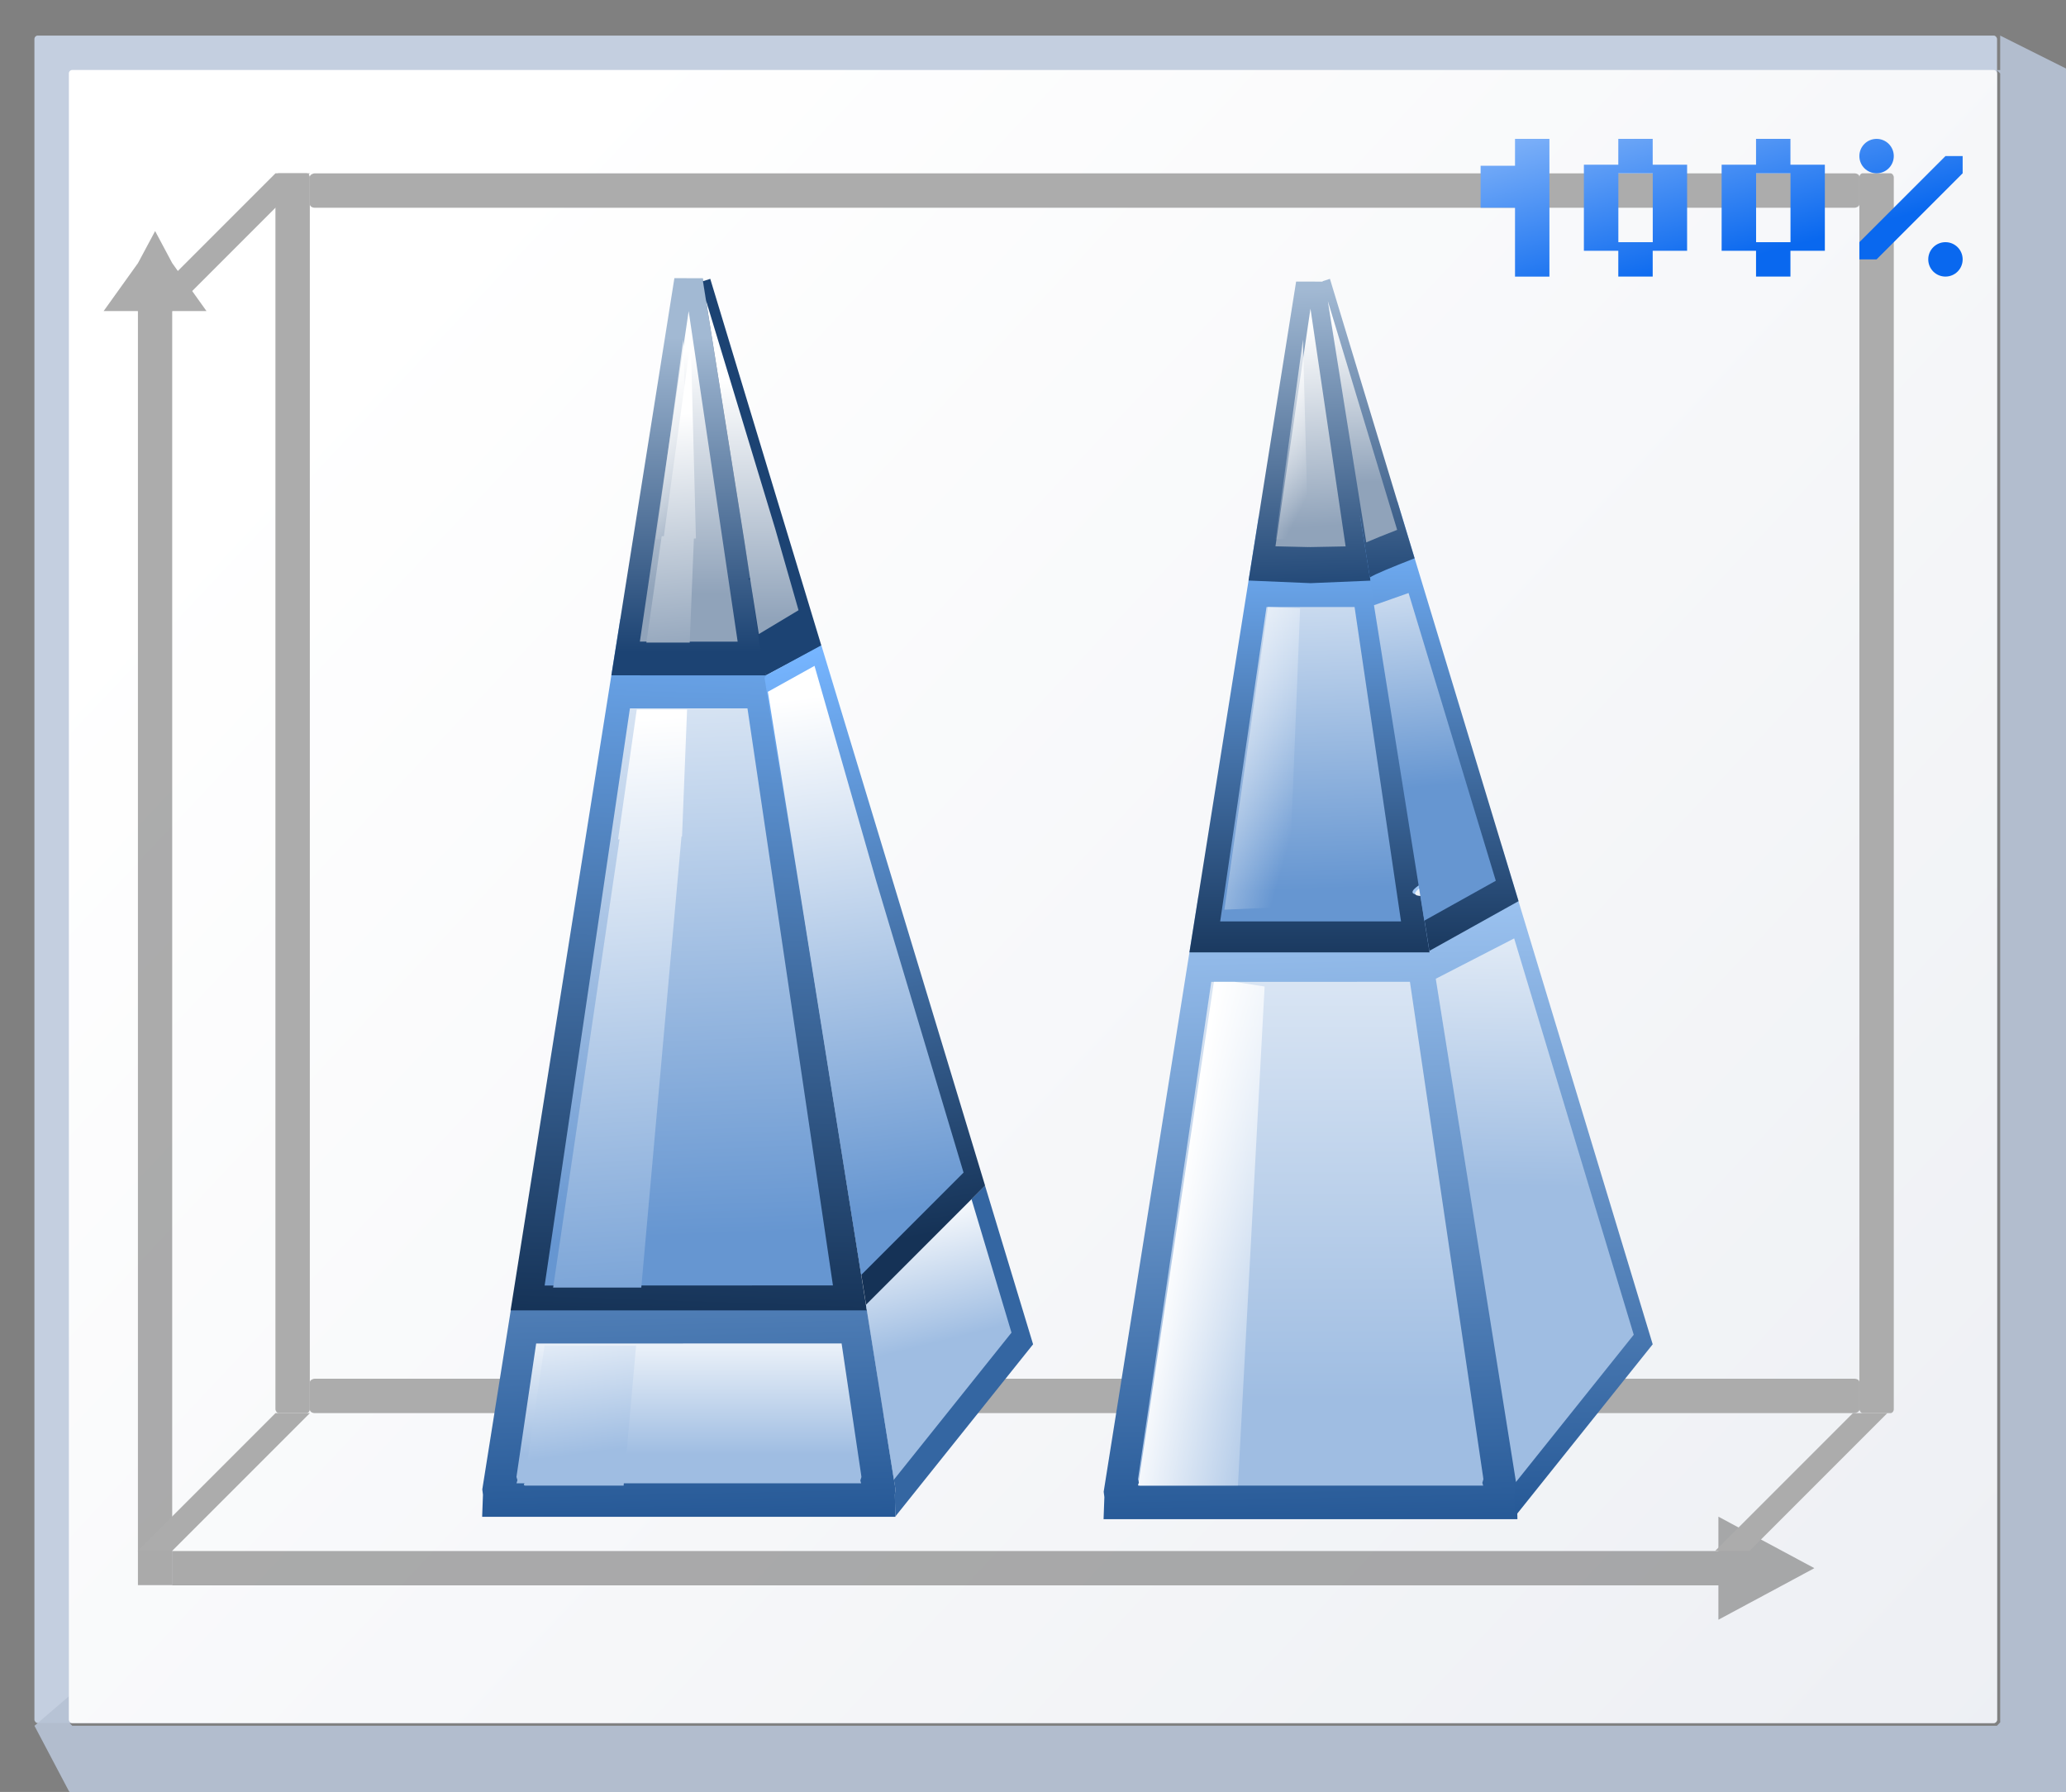 <svg height="111" viewBox="0 0 33.867 29.369" width="128" xmlns="http://www.w3.org/2000/svg" xmlns:xlink="http://www.w3.org/1999/xlink"><rect x="0" y="0" width="33.867" height="29.369" fill="#808080" stroke="none"/><linearGradient id="a" gradientUnits="userSpaceOnUse" x1="3.998" x2="47.999" y1="60" y2="60"><stop offset="0" stop-color="#1c4373"/><stop offset="1" stop-color="#a2b9d3"/></linearGradient><linearGradient id="b"><stop offset="0" stop-color="#90a3ba"/><stop offset="1" stop-color="#fff"/></linearGradient><linearGradient id="c"><stop offset="0" stop-color="#6696d1"/><stop offset="1" stop-color="#fff"/></linearGradient><linearGradient id="d" gradientUnits="userSpaceOnUse" x1="3.998" x2="47.999" y1="60" y2="60"><stop offset="0" stop-color="#153256"/><stop offset="1" stop-color="#76b5ff"/></linearGradient><linearGradient id="e" gradientUnits="userSpaceOnUse" x1="3.998" x2="47.999" y1="60" y2="60"><stop offset="0" stop-color="#245795"/><stop offset="1" stop-color="#afd4ff"/></linearGradient><linearGradient id="f"><stop offset="0" stop-color="#9fbde2"/><stop offset="1" stop-color="#fff"/></linearGradient><linearGradient id="g"><stop offset="0" stop-color="#fff"/><stop offset="1" stop-color="#fff" stop-opacity="0"/></linearGradient><linearGradient id="h" gradientUnits="userSpaceOnUse" x1="4.515" x2="40.639" y1="274.423" y2="308.289"><stop offset="0" stop-color="#fff"/><stop offset="1" stop-color="#e6e9ef"/></linearGradient><linearGradient id="i" gradientTransform="matrix(.37 0 0 .592 22.792 8.204)" gradientUnits="userSpaceOnUse" x1="28.322" x2="13.535" xlink:href="#g" y1="110.753" y2="143.286"/><linearGradient id="j" gradientTransform="matrix(.37 0 0 .592 24.792 -5.111)" gradientUnits="userSpaceOnUse" x1="28.322" x2="13.535" xlink:href="#g" y1="94.697" y2="143.286"/><linearGradient id="k" gradientTransform="matrix(.098 0 0 .157 6.56 259.599)" gradientUnits="userSpaceOnUse" x1="30.012" x2="13.535" xlink:href="#g" y1="104.838" y2="143.286"/><linearGradient id="l" gradientTransform="matrix(.401 0 0 .33 61.785 56.831)" gradientUnits="userSpaceOnUse" x1="35.804" x2="32.114" xlink:href="#e" y1="116.09" y2="-21.725"/><linearGradient id="m" gradientTransform="matrix(.37 0 0 .592 61.192 8.204)" gradientUnits="userSpaceOnUse" x1="29.978" x2="53.298" xlink:href="#g" y1="115.77" y2="122.936"/><linearGradient id="n" gradientTransform="matrix(.401 0 0 .33 61.781 22.279)" gradientUnits="userSpaceOnUse" x1="35.804" x2="35.814" xlink:href="#d" y1="116.09" y2="29.658"/><linearGradient id="o" gradientTransform="matrix(.31 0 0 .248 64.493 -5.141)" gradientUnits="userSpaceOnUse" x1="36.287" x2="32.005" xlink:href="#c" y1="243.261" y2="134.592"/><linearGradient id="p" gradientTransform="matrix(.098 0 0 .157 17.798 260.937)" gradientUnits="userSpaceOnUse" x1="13.278" x2="35.847" xlink:href="#g" y1="116.457" y2="126.596"/><linearGradient id="q" gradientTransform="matrix(.401 0 0 .33 61.785 16.831)" gradientUnits="userSpaceOnUse" x1="40.033" x2="38.457" xlink:href="#a" y1="62.031" y2="3.432"/><linearGradient id="r" gradientTransform="matrix(.31 0 0 .248 64.497 -10.59)" gradientUnits="userSpaceOnUse" x1="34.859" x2="31.291" xlink:href="#b" y1="175.464" y2="125.314"/><linearGradient id="s" gradientTransform="matrix(.098 0 0 .157 16.19 259.219)" gradientUnits="userSpaceOnUse" x1="42.52" x2="53.426" xlink:href="#g" y1="96.704" y2="105.47"/><linearGradient id="t" gradientTransform="matrix(.31 0 0 .248 64.497 29.41)" gradientUnits="userSpaceOnUse" x1="27.723" x2="27.723" xlink:href="#f" y1="230.415" y2="57.517"/><linearGradient id="u" gradientTransform="matrix(.106 0 0 .087 16.347 272.084)" gradientUnits="userSpaceOnUse" x1="40.033" x2="38.457" xlink:href="#a" y1="62.031" y2="3.432"/><linearGradient id="v" gradientTransform="matrix(.106 0 0 .087 16.346 273.526)" gradientUnits="userSpaceOnUse" x1="35.804" x2="35.814" xlink:href="#d" y1="116.09" y2="29.658"/><linearGradient id="w" gradientTransform="matrix(.106 0 0 .087 16.347 282.668)" gradientUnits="userSpaceOnUse" x1="35.804" x2="32.114" xlink:href="#e" y1="116.09" y2="-21.725"/><linearGradient id="x" gradientUnits="userSpaceOnUse" x1="87.538" x2="87.979" xlink:href="#f" y1="73.257" y2="50.806"/><linearGradient id="y" gradientUnits="userSpaceOnUse" x1="23.03" x2="22.602" xlink:href="#c" y1="280.554" y2="275.69"/><linearGradient id="z" gradientUnits="userSpaceOnUse" x1="84.512" x2="84.176" xlink:href="#b" y1="29.829" y2="19.704"/><linearGradient id="A" gradientUnits="userSpaceOnUse" x1="27.186" x2="26.128" y1="272.25" y2="268.3"><stop offset="0" stop-color="#0968ef"/><stop offset="1" stop-color="#aecffc"/></linearGradient><linearGradient id="B" gradientUnits="userSpaceOnUse" x1="15.24" x2="14.111" xlink:href="#c" y1="287.405" y2="278.938"/><linearGradient id="C" gradientUnits="userSpaceOnUse" x1="14.675" x2="12.982" xlink:href="#d" y1="287.969" y2="278.374"/><linearGradient id="D" gradientUnits="userSpaceOnUse" x1="15.24" x2="14.675" xlink:href="#f" y1="289.662" y2="287.405"/><linearGradient id="E" gradientUnits="userSpaceOnUse" x1="12.418" x2="12.418" xlink:href="#b" y1="277.809" y2="273.858"/><linearGradient id="F" gradientTransform="matrix(.098 0 0 .157 6.032 259.219)" gradientUnits="userSpaceOnUse" x1="42.52" x2="53.426" xlink:href="#g" y1="96.704" y2="105.47"/><linearGradient id="G" gradientTransform="matrix(.082 0 0 .066 6.905 260.067)" gradientUnits="userSpaceOnUse" x1="36.287" x2="36.287" xlink:href="#b" y1="262.104" y2="201.818"/><linearGradient id="H" gradientTransform="matrix(.106 0 0 .087 6.187 267.322)" gradientUnits="userSpaceOnUse" x1="35.285" x2="35.285" xlink:href="#a" y1="126.472" y2="67.125"/><linearGradient id="I" gradientTransform="matrix(.082 0 0 .066 6.905 271.89)" gradientUnits="userSpaceOnUse" x1="36.287" x2="27.674" xlink:href="#c" y1="243.261" y2="64.484"/><linearGradient id="J" gradientTransform="matrix(.106 0 0 .087 6.187 279.145)" gradientUnits="userSpaceOnUse" x1="35.804" x2="41.664" xlink:href="#d" y1="116.09" y2="-28.202"/><linearGradient id="K" gradientTransform="matrix(.082 0 0 .066 6.905 275.413)" gradientUnits="userSpaceOnUse" x1="36.287" x2="36.287" xlink:href="#f" y1="243.261" y2="208.812"/><linearGradient id="L" gradientTransform="matrix(.106 0 0 .087 6.189 282.668)" gradientUnits="userSpaceOnUse" x1="35.804" x2="32.114" xlink:href="#e" y1="116.09" y2="-21.725"/><linearGradient id="M" gradientTransform="matrix(.31 0 0 .248 26.097 16.095)" gradientUnits="userSpaceOnUse" x1="50.82" x2="36.556" xlink:href="#c" y1="279.594" y2="114.947"/><linearGradient id="N" gradientTransform="matrix(.31 0 0 .248 26.097 -28.59)" gradientUnits="userSpaceOnUse" x1="53.242" x2="46.783" xlink:href="#b" y1="279.261" y2="218.976"/><linearGradient id="O" gradientTransform="matrix(.31 0 0 .248 26.097 29.41)" gradientUnits="userSpaceOnUse" x1="36.287" x2="29.827" xlink:href="#f" y1="243.261" y2="203.766"/><g transform="translate(0 -267.631)"><rect fill="#c4cfe0" height="27.657" rx=".055" ry=".058" width="32.173" x=".564" y="268.214"/><path d="m123.73 2.201v2.135h-.201l.201.213v101.971l-.205.213h-119.053l-.207-.213v-1.613l-2.133 1.828 2.133 4.043.215.223h123.305l.213-.223v-106.221l-.213-.221h.213z" fill="#b6c2d4" fill-opacity=".917" transform="matrix(.265 0 0 .265 0 267.631)"/><rect fill="url(#h)" height="27.093" rx=".055" ry=".057" width="31.608" x="1.129" y="268.778"/><path d="m2.543 271.418-.281.525-.563.786h.562l0 20.881h.562l-0-20.881h.562l-.562-.786z" fill="#797979" opacity=".614"/><path d="m29.742 293.332-.524.282-1.049.563v-.563h-25.347v-.563h25.347v-.563l1.049.563z" fill="#797979" opacity=".614"/><rect fill="#acacac" height="25.4" rx=".055" ry=".082" transform="rotate(-90)" width=".564" x="-290.791" y="5.08"/><path d="m28.68 293.049 2.258-2.258h-.564l-2.258 2.258z" fill="#acacac" fill-rule="evenodd"/><path d="m2.822 272.729 2.258-2.258h-.564l-2.258 2.258z" fill="#acacac" fill-rule="evenodd"/><path d="m2.822 293.049 2.258-2.258h-.564l-2.258 2.258z" fill="#acacac" fill-rule="evenodd"/><rect fill="#acacac" height="20.32" rx=".055" ry=".066" width=".564" x="4.515" y="270.471"/><rect fill="#acacac" height="25.4" rx=".055" ry=".082" transform="rotate(-90)" width=".564" x="-271.036" y="5.08"/><rect fill="#acacac" height="20.32" rx=".055" ry=".066" width=".564" x="30.48" y="270.471"/><g transform="matrix(.265 0 0 .265 0 267.631)"><path d="m39.775 83.326-5.262.002-.6.139-1.867 8.203.004.012-.033.117-.012.055.154.025h7.23z" fill="url(#i)"/><path d="m74.131 55.414-5.859 36.844.043.33-.049 1.342.002.008-.004.018 25.602 0-.004-.014.004-.008-.035-1.352.041-.32-5.871-36.844-6.939-.002z" fill="url(#l)"/><path d="m77.863 31.949-4.287 26.951h14.979l-4.293-26.949z" fill="url(#n)"/><path d="m80.176 17.414-2.941 18.49 3.834.162 3.822-.16-2.945-18.488-.885-.002z" fill="url(#q)"/><path d="m81.064 19.088-2.166 14.699 1.924.045.084.002.041-.002.121.002 2.17-.041z" fill="url(#r)"/><path d="m87.217 60.721-12.289.004-4.523 30.686-.012.074.059.197-.057.197 21.352 0-.053-.174.066-.217-.018-.148z" fill="url(#t)"/><path d="m78.344 37.543-2.865 19.441 11.186 0-2.873-19.441z" fill="url(#o)"/></g><path d="m20.91 276.472.534-.03-.085-3.246z" fill="url(#s)"/><path d="m20.071 282.54 1.047-.046.194-4.892-.527-.024z" fill="url(#p)"/><path d="m75.09 60.725-4.652 30.91.014.047-.045.154-.002.018.092.025h6.08l1.65-30.867-1.838-.287z" fill="url(#m)" transform="matrix(.265 0 0 .265 0 267.631)"/><path d="m39.275 58.961-4.297 20.461 2.088.367h2.953l1.59-20.609z" fill="url(#j)" transform="matrix(.265 0 0 .265 0 267.631)"/><path d="m10.658 282.105.459-.025.068-2.767.107-.748z" fill="url(#k)"/><path d="m24.61 281.47c-1.036.461-1.762.824-1.327.824l1.553 9.748-.011.085.009.358 2.258-2.822z" fill="url(#w)"/><path d="m22.907 275.849-.612.236 1.136 7.13 1.462-.815z" fill="url(#v)"/><path d="m21.801 272.201-.12.039.774 4.855c.076-.051.365-.17.734-.314zm.654 4.894c-.035.024-.042.039.006.037z" fill="url(#u)"/><path d="m87.91 54.857c-.485.348-.537.56.09.561zm.905 5.675 4.961 31.124 7.285-9.107-7.397-24.512z" fill="url(#x)" transform="matrix(.265 0 0 .265 0 267.631)"/><path d="m22.523 277.55.824 5.17 1.173-.654-1.43-4.716z" fill="url(#y)"/><path d="m82.137 18.615 2.379 14.928c.502-.216 1.136-.472 1.91-.773z" fill="url(#z)" transform="matrix(.265 0 0 .265 0 267.631)"/><path d="m74.131 55.414-5.859 36.844.043.33-.049 1.342.002.008-.004.018 25.602 0-.004-.014.004-.008-.035-1.352.041-.32-5.871-36.844-6.939-.002z" fill="url(#l)" transform="matrix(.265 0 0 .265 0 267.631)"/><path d="m77.863 31.949-4.287 26.951h14.979l-4.293-26.949z" fill="url(#n)" transform="matrix(.265 0 0 .265 0 267.631)"/><path d="m80.176 17.414-2.941 18.49 3.834.162 3.822-.16-2.945-18.488-.885-.002z" fill="url(#q)" transform="matrix(.265 0 0 .265 0 267.631)"/><path d="m81.064 19.088-2.166 14.699 1.924.045.084.002.041-.002.121.002 2.17-.041z" fill="url(#r)" transform="matrix(.265 0 0 .265 0 267.631)"/><path d="m87.217 60.721-12.289.004-4.523 30.686-.012.074.059.197-.057.197 21.352 0-.053-.174.066-.217-.018-.148z" fill="url(#t)" transform="matrix(.265 0 0 .265 0 267.631)"/><path d="m78.344 37.543-2.865 19.441 11.186 0-2.873-19.441z" fill="url(#o)" transform="matrix(.265 0 0 .265 0 267.631)"/><path d="m20.91 276.472.534-.03-.085-3.246z" fill="url(#s)"/><path d="m20.071 282.54 1.047-.046.194-4.892-.527-.024z" fill="url(#p)"/><path d="m75.09 60.725-4.652 30.91.014.047-.045.154-.002.018.092.025h6.08l1.65-30.867-1.838-.287z" fill="url(#m)" transform="matrix(.265 0 0 .265 0 267.631)"/><path d="m24.61 281.47c-1.036.461-1.762.824-1.327.824l1.553 9.748-.011.085.009.358 2.258-2.822z" fill="url(#w)"/><path d="m22.907 275.849-.612.236 1.136 7.13 1.462-.815z" fill="url(#v)"/><path d="m21.801 272.201-.12.039.774 4.855c.076-.051.365-.17.734-.314zm.654 4.894c-.035.024-.042.039.006.037z" fill="url(#u)"/><path d="m87.91 54.857c-.485.348-.537.56.09.561zm.905 5.675 4.961 31.124 7.285-9.107-7.397-24.512z" fill="url(#x)" transform="matrix(.265 0 0 .265 0 267.631)"/><path d="m22.523 277.55.824 5.17 1.173-.654-1.43-4.716z" fill="url(#y)"/><path d="m82.137 18.615 2.379 14.928c.502-.216 1.136-.472 1.91-.773z" fill="url(#z)" transform="matrix(.265 0 0 .265 0 267.631)"/><path d="m24.835 269.907v.441h-.564v.688h.564v1.129h.564v-2.258zm1.693 0v.423h-.564v1.411h.564v.423h.564v-.423h.564v-1.411h-.564v-.423zm2.258 0v.423h-.564v1.411h.564v.423h.564v-.423h.564v-1.411h-.564v-.423zm1.976 0c-.156 0-.282.126-.282.282 0 .156.126.282.282.282.156 0 .282-.126.282-.282 0-.156-.126-.282-.282-.282zm1.129.282-1.411 1.411v.282h.282l1.411-1.411v-.282zm-5.362.282h.564v1.129h-.564zm2.258 0h.564v1.129h-.564zm3.104 1.129c-.156 0-.282.126-.282.282 0 .156.126.282.282.282.156 0 .282-.126.282-.282 0-.156-.126-.282-.282-.282z" fill="url(#A)"/><path d="m8.374 289.098-.468 2.943.011.087-.013.355.001.002-.001.005h6.774l-.001-.004.001-.002-.009-.358.011-.085-.469-2.944z" fill="url(#L)"/><path d="m13.796 289.649-5.007.001-.32 2.167-.003.02.016.052-.015.052 5.649 0-.013-.046.018-.057-.005-.039z" fill="url(#K)"/><path d="m13.778 288.643c-.796.601-4.896.483-4.976 0 .796-.601 4.896-.483 4.976 0z" fill="#d9e0e8"/><path d="m10.168 277.778-1.798 11.329h5.84l-1.8-11.329z" fill="url(#J)"/><path d="m10.326 279.242-1.398 9.458 4.726-.002-1.401-9.457h-1.927z" fill="url(#I)"/><path d="m11.055 272.19-1.033 6.509 2.535.001-1.034-6.509z" fill="url(#H)"/><path d="m11.289 272.729-.8 5.417 1.603.001z" fill="url(#G)"/><path d="m10.752 276.472.534-.03-.085-3.246z" fill="url(#F)"/><path d="m16.147 287.062-1.951 1.951.483 3.029-.011.085.009.358 2.258-2.822z" fill="#3466a2" fill-rule="evenodd"/><path d="m11.643 272.201-.12.039.613 3.845.161 1.01c-.035.024-.042.039.006.037.06.463.128.929.198 1.393.006.019.055.175.055.175l.91-.482-.435-1.436-.283-.932z" fill="#1c4373" fill-rule="evenodd"/><path d="m11.574 272.557.629 3.95c.07.473.156 1.006.236 1.516l.651-.391-.381-1.33z" fill="url(#E)"/><path d="m15.925 287.283-1.73 1.731.458 2.868 1.928-2.41z" fill="url(#D)" fill-rule="evenodd"/><path d="m13.464 278.207-.907.492-.024.041c.242 1.568.523 3.114.74 4.475l.924 5.798 1.951-1.951-1.413-4.662-.282-.93z" fill="url(#C)" fill-rule="evenodd"/><path d="m13.352 278.544-.765.425c.216 1.353.434 2.692.602 3.751l.928 5.807 1.678-1.678-1.433-4.783z" fill="url(#B)" fill-rule="evenodd"/><path d="m39.389 43.883-1.156 8.029.09-.004-4.107 27.725 5.453-.002 2.486-27.893.035-.002.312-7.854z" fill="url(#M)" transform="matrix(.265 0 0 .265 0 267.631)"/><path d="m42.73 21.035-1.666 12.127-.133-.006-.947 6.586h2.682l.256-6.432.127-.008z" fill="url(#N)" transform="matrix(.265 0 0 .265 0 267.631)"/><path d="m39.348 83.219-5.664.002-1.246 8.414.014.047-.045.154-.002.02.084.023h6.088z" fill="url(#O)" transform="matrix(.265 0 0 .265 0 267.631)"/></g></svg>